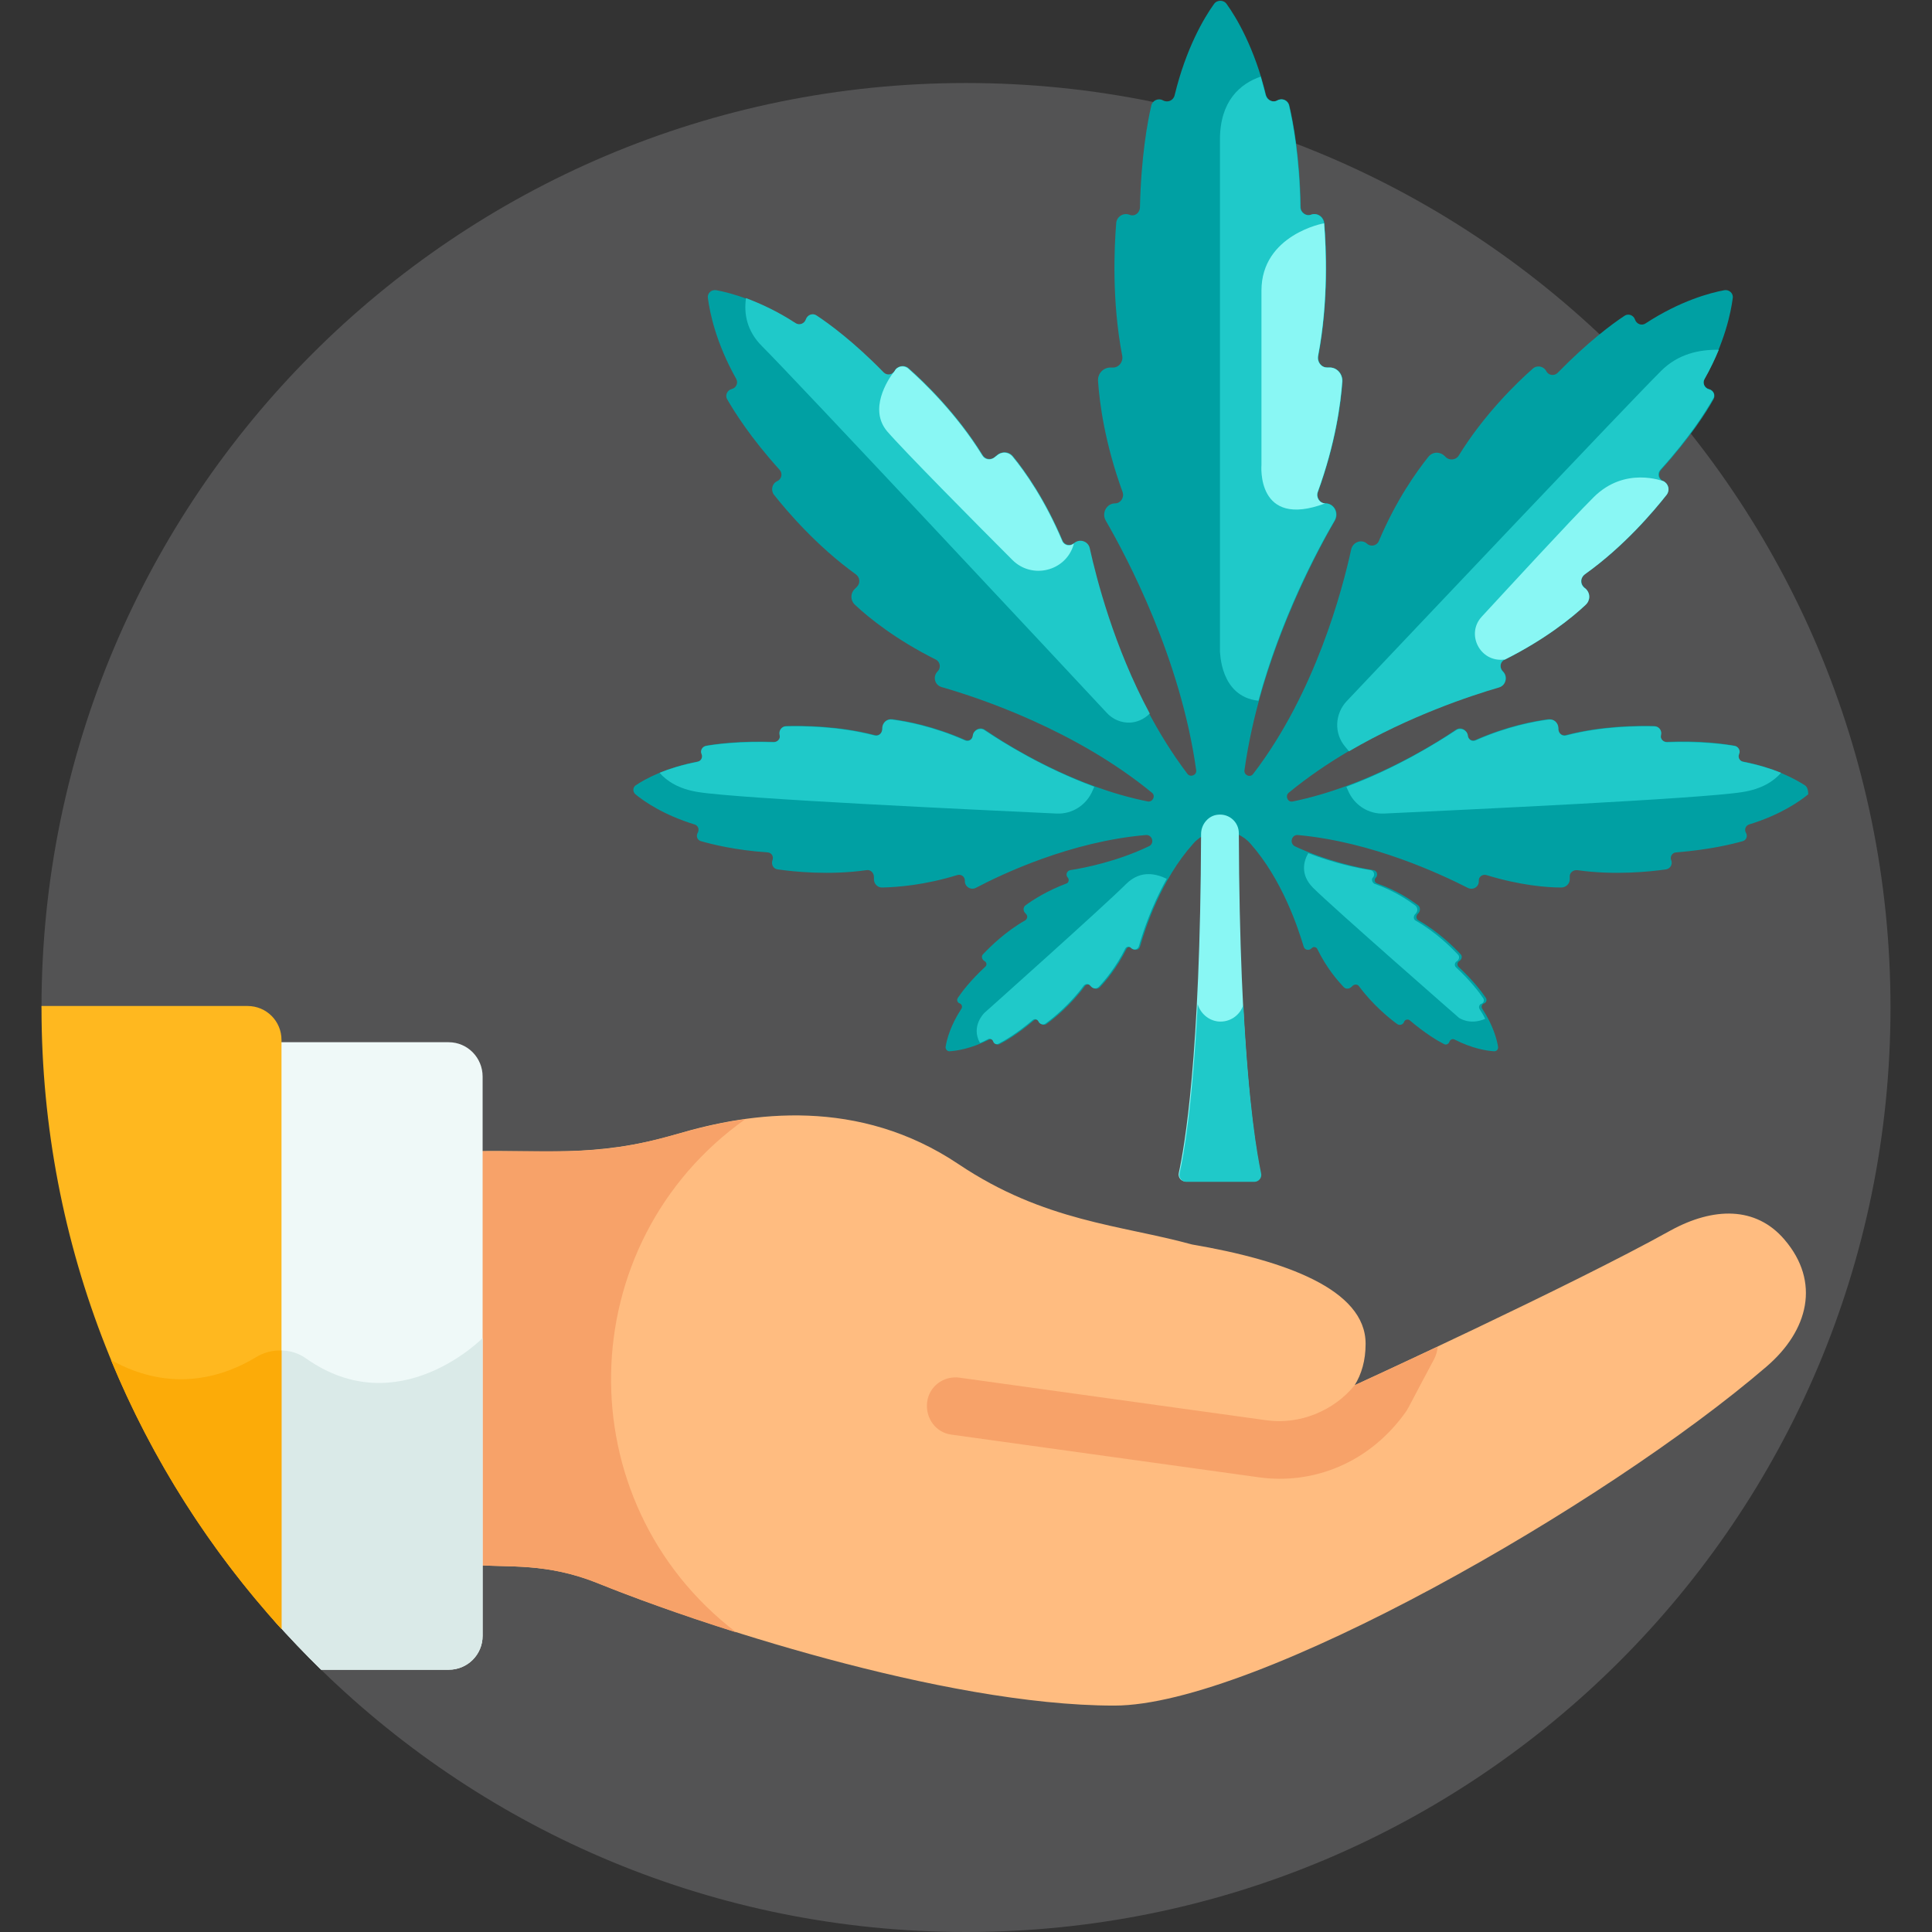 <?xml version="1.0" encoding="utf-8"?>
<!-- Generator: Adobe Illustrator 24.2.3, SVG Export Plug-In . SVG Version: 6.00 Build 0)  -->
<svg version="1.1" id="Layer_1" xmlns="http://www.w3.org/2000/svg" xmlns:xlink="http://www.w3.org/1999/xlink" x="0px" y="0px"
	 viewBox="0 0 512 512" style="enable-background:new 0 0 512 512;" xml:space="preserve">
<rect x="0" y="0" width="512" height="512" fill="#333333" stroke="none"/>
<style type="text/css">
	.st0{fill:#535354;}
	.st1{fill:#FFBC80;}
	.st2{fill:#F7A269;}
	.st3{fill:#EFF9F8;}
	.st4{fill:#DAEAE8;}
	.st5{fill:#FFB81F;}
	.st6{fill:#FCAB08;}
	.st7{fill:#00A0A3;}
	.st8{fill:#89F7F4;}
	.st9{fill:#1FC9C9;}
</style>
<g>
	<path class="st0" d="M256,22C120.7,22,11,131.7,11,267l74.1,175.5c44.1,43,104.4,69.5,170.9,69.5c135.3,0,245-109.7,245-245
		S391.3,22,256,22L256,22z"/>
	<path class="st1" d="M472.9,328.5c-7.6-8.9-18.9-8.6-30.2-2.4c-26.4,14.7-83.7,41-83.7,41h0c1.8-2.9,2.9-6.5,2.9-11
		c0-14.4-21.4-22.1-46-26.3c-18.9-5.2-39.1-6-61.9-21.3c-26.4-17.7-54.8-13.9-74.8-7.9c-21.5,6.4-37.3,4-53.3,4.5v3.8v105.8
		c8.8,0.8,19-0.7,32.9,5c24.6,10,91,32.3,136.5,32.3c37.5,0,130.2-53.2,172.8-89.8C479.3,352.6,482.5,339.7,472.9,328.5z"/>
	<path class="st2" d="M359,367.1c-5.5,6.8-14.6,10.5-23.3,9.3l-81.4-11.3c-4.2-0.6-8.1,2.3-8.6,6.5s2.3,8.1,6.5,8.6l81.4,11.3
		c14.3,2,29.3-3.7,39-17.4c0.7-1,1.6-3,7.5-14c0.5-1,0.8-2.1,0.9-3.2C368.2,362.9,359,367.1,359,367.1L359,367.1z"/>
	<g>
		<path class="st2" d="M197.5,296.6c-19,2.6-25.4,8.5-50,8.5h-21.7v109.6c8.8,0.8,18.9-0.7,32.9,5c8.2,3.3,21.1,8.1,36.4,12.9
			C149.8,397.9,151.2,329.5,197.5,296.6L197.5,296.6z"/>
	</g>
	<path class="st3" d="M118.9,276.2H72.6v153.2c4,4.5,8.2,8.9,12.5,13.1h33.8c5,0,9-4,9-9V285.3C127.9,280.3,123.9,276.2,118.9,276.2
		L118.9,276.2z"/>
	<path class="st4" d="M81.1,360c-2.5-1.8-5.5-2.4-8.5-2v71.4c4,4.5,8.2,8.9,12.5,13.1h33.8c5,0,9-4,9-9v-78.9
		C127.9,354.6,105.6,377.3,81.1,360L81.1,360z"/>
	<path class="st5" d="M74.6,431.7c0-37.3,0-139.6,0-156.1c0-5-4-9-9-9H11c0,0.2,0,0.3,0,0.5C11,330.4,35.1,388.2,74.6,431.7z"/>
	<path class="st6" d="M67.8,359.7c-7.9,4.8-22,9.9-38.4,0.7c10.9,26.4,26.3,50.5,45.2,71.3c0-16.4,0-45.2,0-73.8
		C72.3,357.8,69.9,358.4,67.8,359.7L67.8,359.7z"/>
	<path class="st7" d="M478.3,208.1c-2.5-1.6-8.1-4.7-16.5-6.3c-0.9-0.2-1.5-1.2-1.1-2.1c0.4-0.9-0.1-1.9-1.1-2.1
		c-2.9-0.5-9.2-1.4-18-1c-1,0-1.7-0.9-1.5-1.9c0.3-1.1-0.5-2.2-1.7-2.3c-4.3-0.1-13.8-0.1-23.4,2.4c-1,0.3-2.1-0.5-2.1-1.6l0-0.4
		c-0.1-1.4-1.2-2.3-2.6-2.2c-3.8,0.5-10.9,1.8-19.3,5.5c-0.9,0.4-2-0.2-2.1-1.2c-0.1-1.5-1.8-2.4-3.1-1.5c-6.6,4.5-23.8,15-43.2,19
		c-1.3,0.3-2.1-1.4-1.1-2.3c20.2-16.6,45.6-25.1,55.7-28c1.9-0.5,2.5-2.9,1.1-4.2c-1-1-0.8-2.5,0.5-3.1
		c10.6-5.3,17.8-11.1,21.4-14.5c1.3-1.2,1.3-3.1,0-4.3l-0.4-0.4c-1-1-0.9-2.6,0.2-3.4c10.4-7.4,18.3-16.7,21.7-21.1
		c0.9-1.2,0.5-3-0.9-3.6c-1.2-0.5-1.5-2-0.6-3c7.7-8.5,12-15.3,13.9-18.7c0.6-1.1,0-2.4-1.2-2.7c-1.2-0.3-1.8-1.7-1.2-2.7
		c5.4-9.6,7-17.6,7.5-21.4c0.2-1.3-1-2.3-2.2-2.1c-3.8,0.7-11.7,2.8-20.9,8.8c-1,0.7-2.4,0.2-2.8-1s-1.8-1.7-2.8-1
		c-3.2,2.1-9.7,6.9-17.7,15.1c-0.9,0.9-2.4,0.7-3-0.4c-0.7-1.4-2.5-1.7-3.6-0.7c-4.1,3.6-12.9,12.1-19.6,23
		c-0.7,1.2-2.4,1.4-3.4,0.5l-0.4-0.4c-1.3-1.2-3.2-1.1-4.3,0.3c-3.1,3.9-8.5,11.4-13.1,22.3c-0.5,1.2-2.1,1.6-3.1,0.7
		c-1.4-1.3-3.7-0.5-4.2,1.4c-2.3,10.6-9.5,38.1-26,59.6c-0.8,1.1-2.5,0.3-2.3-1c4.1-29.4,18.1-56,24-66.2c1.1-2-0.2-4.5-2.5-4.5
		c-1.5,0-2.5-1.6-2-3c4.7-12.9,6.1-23.6,6.5-29.3c0.1-2-1.4-3.7-3.3-3.7h-0.7c-1.6,0-2.7-1.5-2.4-3.1c2.8-14.6,2.1-28.8,1.6-35.1
		c-0.2-1.8-1.9-2.9-3.5-2.3c-1.3,0.5-2.8-0.6-2.8-2c-0.2-13.3-2-22.6-3-26.9c-0.3-1.4-1.8-2.1-3.1-1.4c-1.2,0.7-2.7,0-3.1-1.4
		c-3-12.4-7.8-20.5-10.4-24.1c-0.8-1.2-2.6-1.2-3.4,0c-2.6,3.6-7.4,11.7-10.4,24.1c-0.3,1.4-1.8,2.1-3.1,1.4c-1.2-0.7-2.8,0-3.1,1.4
		c-1,4.3-2.7,13.6-3,26.9c0,1.5-1.4,2.6-2.8,2c-1.6-0.6-3.4,0.5-3.5,2.3c-0.5,6.3-1.2,20.5,1.6,35.1c0.3,1.6-0.9,3.1-2.4,3.1h-0.7
		c-2,0-3.5,1.7-3.3,3.7c0.4,5.8,1.8,16.4,6.5,29.3c0.5,1.4-0.5,3-2,3c-2.2,0-3.6,2.5-2.5,4.5c5.9,10.2,19.9,36.8,24,66.2
		c0.2,1.3-1.5,2-2.3,1c-16.4-21.6-23.7-49-26-59.6c-0.4-1.9-2.7-2.6-4.2-1.4c-1,0.9-2.6,0.6-3.1-0.7c-4.6-10.9-9.9-18.4-13.1-22.3
		c-1.1-1.4-3.1-1.5-4.3-0.3l-0.4,0.4c-1,1-2.6,0.7-3.4-0.5c-6.7-10.9-15.5-19.3-19.6-23c-1.1-1-2.9-0.7-3.6,0.7
		c-0.6,1.1-2.1,1.4-3,0.4c-8-8.2-14.5-13-17.7-15.1c-1-0.7-2.4-0.2-2.8,1c-0.4,1.2-1.8,1.7-2.8,1c-9.2-6-17.1-8.1-20.9-8.8
		c-1.3-0.2-2.4,0.8-2.2,2.1c0.5,3.8,2.1,11.8,7.5,21.4c0.6,1.1,0,2.4-1.2,2.7c-1.2,0.3-1.8,1.7-1.2,2.7c1.9,3.3,6.2,10.2,13.9,18.7
		c0.9,1,0.5,2.5-0.6,3c-1.4,0.6-1.8,2.4-0.9,3.6c3.4,4.3,11.3,13.6,21.7,21.1c1.1,0.8,1.3,2.4,0.2,3.4l-0.4,0.4
		c-1.3,1.2-1.3,3.1,0,4.3c3.6,3.4,10.8,9.2,21.4,14.5c1.2,0.6,1.4,2.2,0.5,3.1c-1.4,1.4-0.8,3.7,1.1,4.2c10.1,2.9,35.5,11.4,55.7,28
		c1,0.8,0.2,2.5-1.1,2.3c-19.5-3.9-36.6-14.5-43.2-19c-1.3-0.9-3,0-3.1,1.5c-0.1,1-1.2,1.6-2.1,1.2c-8.4-3.7-15.5-5-19.3-5.5
		c-1.4-0.2-2.5,0.8-2.6,2.2l0,0.4c-0.1,1.2-1.1,1.9-2.1,1.6c-9.6-2.5-19.1-2.5-23.4-2.4c-1.2,0-2,1.2-1.7,2.3c0.3,1-0.4,1.9-1.5,1.9
		c-8.9-0.3-15.1,0.5-18,1c-0.9,0.2-1.5,1.2-1.1,2.1c0.4,0.9-0.1,1.9-1.1,2.1c-8.4,1.6-14,4.6-16.5,6.3c-0.8,0.5-0.9,1.7-0.1,2.4
		c2.3,1.9,7.5,5.5,15.7,8c0.9,0.3,1.3,1.3,0.8,2.2s-0.1,1.9,0.8,2.2c2.8,0.8,9,2.4,17.8,3c1,0.1,1.6,1.1,1.2,2.1
		c-0.4,1.1,0.3,2.3,1.4,2.4c4.2,0.6,13.7,1.6,23.5,0.2c1.1-0.2,2,0.7,2,1.8l0,0.4c-0.1,1.4,1,2.5,2.3,2.4c3.9-0.1,11-0.6,19.8-3.3
		c1-0.3,2,0.4,2,1.5c-0.1,1.5,1.5,2.6,2.9,1.9c7-3.7,25.2-12.3,45-14c1.8-0.2,2.5,2.3,0.8,3c-8.4,4-16.9,5.7-20.8,6.3
		c-0.9,0.2-1.3,1.3-0.6,2c0.4,0.5,0.2,1.3-0.3,1.5c-5.3,2-9,4.4-10.9,5.8c-0.7,0.5-0.7,1.5-0.1,2.1l0.2,0.2c0.5,0.5,0.4,1.3-0.2,1.7
		c-5.3,3-9.4,7.1-11.2,9c-0.5,0.5-0.3,1.4,0.4,1.8c0.6,0.3,0.7,1.1,0.2,1.5c-4,3.7-6.3,6.8-7.3,8.3c-0.3,0.5-0.1,1.2,0.5,1.4
		s0.8,0.9,0.5,1.4c-2.9,4.4-3.9,8.2-4.2,10.1c-0.1,0.6,0.4,1.2,1,1.2c1.9-0.1,5.8-0.7,10.5-3.1c0.5-0.3,1.2,0,1.4,0.6
		c0.2,0.6,0.8,0.9,1.4,0.6c1.6-0.8,5-2.8,9.1-6.3c0.5-0.4,1.2-0.2,1.5,0.4c0.3,0.7,1.2,1,1.8,0.6c2.1-1.5,6.6-5.2,10.2-10.1
		c0.4-0.5,1.2-0.6,1.7,0l0.2,0.2c0.6,0.7,1.5,0.7,2.1,0.1c1.6-1.7,4.5-5.1,7-10.1c0.3-0.6,1.1-0.7,1.5-0.2c0.7,0.7,1.8,0.5,2.1-0.4
		c1.4-5,5.6-17.8,14.1-27.3c1.9-2.2,4.7-3.4,7.6-3.4c2.9,0,5.7,1.2,7.6,3.4c8.4,9.5,12.6,22.3,14.1,27.3c0.3,0.9,1.4,1.1,2.1,0.4
		c0.4-0.5,1.2-0.4,1.5,0.2c2.5,5.1,5.4,8.4,7,10.1c0.6,0.6,1.5,0.5,2.1-0.1l0.2-0.2c0.5-0.5,1.3-0.5,1.7,0
		c3.6,4.9,8.1,8.6,10.2,10.1c0.6,0.4,1.5,0.2,1.8-0.6c0.2-0.6,1-0.8,1.5-0.4c4.1,3.5,7.5,5.5,9.1,6.3c0.5,0.3,1.2,0,1.4-0.6
		c0.2-0.6,0.8-0.9,1.4-0.6c4.7,2.4,8.6,3,10.5,3.1c0.6,0,1.1-0.5,1-1.2c-0.3-1.9-1.3-5.7-4.2-10.1c-0.3-0.5-0.1-1.2,0.5-1.4
		c0.6-0.2,0.8-0.9,0.5-1.4c-1-1.5-3.3-4.6-7.3-8.3c-0.4-0.4-0.3-1.2,0.2-1.5c0.7-0.4,0.9-1.3,0.4-1.8c-1.8-1.9-5.9-6-11.2-9
		c-0.6-0.3-0.7-1.1-0.2-1.7l0.2-0.2c0.6-0.7,0.5-1.6-0.1-2.1c-1.9-1.4-5.5-3.9-10.9-5.8c-0.6-0.2-0.8-1-0.3-1.5
		c0.7-0.7,0.3-1.9-0.6-2c-3.9-0.6-12.4-2.4-20.8-6.3c-1.6-0.8-0.9-3.2,0.8-3c19.7,1.8,37.9,10.4,45,14c1.4,0.7,3-0.3,2.9-1.9
		c-0.1-1,1-1.8,2-1.5c8.8,2.7,15.9,3.3,19.8,3.3c1.4,0,2.4-1.1,2.3-2.4l0-0.4c-0.1-1.1,0.9-1.9,2-1.8c9.8,1.4,19.3,0.4,23.5-0.2
		c1.2-0.2,1.8-1.4,1.4-2.4c-0.4-0.9,0.2-2,1.2-2.1c8.9-0.7,15-2.2,17.8-3c0.9-0.3,1.3-1.3,0.8-2.2c-0.5-0.8-0.1-1.9,0.8-2.2
		c8.2-2.5,13.4-6.1,15.7-8C479.2,209.8,479.1,208.6,478.3,208.1L478.3,208.1z"/>
	<path class="st8" d="M328.3,220.8c0-2.9-2.5-5.2-5.5-4.9c-2.6,0.2-4.5,2.6-4.5,5.1c-0.2,59.4-4.4,82.9-5.9,89.8
		c-0.3,1.2,0.6,2.3,1.8,2.3h9h9c1.2,0,2.1-1.1,1.8-2.3C332.7,304,328.5,280.4,328.3,220.8L328.3,220.8z"/>
	<g>
		<path class="st9" d="M329.5,266.3c-0.9,2.8-3.6,4.7-6.7,4.4c-2.6-0.3-4.7-2.2-5.4-4.6c-1.4,27.2-3.7,40-4.8,44.8
			c-0.3,1.2,0.6,2.3,1.8,2.3h9h9c1.2,0,2.1-1.1,1.8-2.3C333.2,306.1,330.9,293.4,329.5,266.3L329.5,266.3z"/>
		<path class="st9" d="M333.5,185.7c5.9-21.7,15.5-39.8,20.2-47.8c1.1-2-0.2-4.5-2.5-4.5c-1.5,0-2.5-1.6-2-3
			c4.7-12.9,6.1-23.6,6.5-29.3c0.1-2-1.4-3.7-3.3-3.7h-0.7c-1.6,0-2.7-1.5-2.4-3.1c2.8-14.6,2.1-28.8,1.6-35.1
			c-0.2-1.8-1.9-2.9-3.5-2.3c-1.3,0.5-2.8-0.6-2.8-2c-0.2-13.3-2-22.6-3-26.9c-0.3-1.4-1.8-2.1-3.1-1.4c-1.2,0.7-2.7,0-3.1-1.4
			c-0.4-1.7-0.9-3.3-1.3-4.9c-5.5,1.9-10.8,6.5-10.8,16.7v135.7C323.4,172.6,323.2,184.6,333.5,185.7L333.5,185.7z"/>
		<path class="st9" d="M201.9,91.7c9.2,9.2,80.4,85.4,91.3,97.1c1.6,1.8,3.9,2.8,6.3,2.7c1.6-0.1,3.5-0.7,5.2-2.4
			c-9.5-17.7-14.1-35.7-15.9-43.8c-0.4-1.9-2.7-2.6-4.1-1.4c-1,0.9-2.6,0.6-3.1-0.6c-4.6-10.9-9.9-18.4-13.1-22.3
			c-1.1-1.4-3-1.5-4.3-0.3l-0.4,0.3c-1.1,1-2.7,0.8-3.4-0.4c-6.7-10.9-15.5-19.4-19.6-23c-1.1-1-2.9-0.7-3.6,0.6
			c-0.6,1.1-2.1,1.4-3,0.5c-8-8.2-14.6-13-17.8-15.1c-1-0.7-2.4-0.2-2.8,1c-0.4,1.2-1.8,1.7-2.8,1c-4.9-3.2-9.4-5.2-13.1-6.6
			C197.1,83.1,197.9,87.7,201.9,91.7L201.9,91.7z"/>
		<path class="st9" d="M452.9,103.2c-1.2-0.3-1.8-1.7-1.2-2.7c1.6-2.8,2.8-5.4,3.8-7.8c-5.2-0.1-10.8,1.1-15.3,5.6
			c-9.3,9.3-65.3,68.5-83.3,87.5c-3.2,3.4-3.4,8.6-0.4,12.1l1,1.2c16.1-9.4,32.2-14.7,39.7-16.9c1.9-0.5,2.4-2.9,1.1-4.2
			c-1-1-0.8-2.6,0.4-3.2c10.6-5.3,17.8-11.1,21.4-14.5c1.3-1.2,1.3-3.1,0-4.3l-0.4-0.3c-1.1-1-1-2.6,0.2-3.5
			c10.4-7.4,18.3-16.8,21.7-21.1c0.9-1.2,0.5-2.9-0.9-3.6c-1.2-0.5-1.6-2-0.7-3c7.7-8.5,12-15.4,13.9-18.7
			C454.7,104.8,454.1,103.5,452.9,103.2L452.9,103.2z"/>
		<path class="st9" d="M260.9,193.5c-1.2-0.8-2.9,0-3.1,1.4c-0.1,1.1-1.1,1.8-2.1,1.3c-8.4-3.7-15.5-5-19.3-5.5
			c-1.4-0.2-2.5,0.8-2.6,2.2l0,0.4c-0.1,1.2-1.1,1.9-2.1,1.6c-9.6-2.5-19.1-2.5-23.4-2.4c-1.2,0-2,1.2-1.7,2.3
			c0.3,1-0.6,1.9-1.6,1.9c-8.8-0.3-15.1,0.5-18,1c-0.9,0.2-1.5,1.2-1.1,2.1c0.4,0.9-0.1,1.9-1.1,2.1c-4,0.8-7.3,1.8-10,2.9
			c1.9,2.2,5.1,4.3,10.2,5.1c11.2,1.8,73.8,4.7,95,5.7c4.2,0.2,8-2.3,9.6-6.2l0.4-0.9C276.7,203.6,265.8,196.8,260.9,193.5
			L260.9,193.5z"/>
		<path class="st9" d="M385.9,193.5c1.2-0.8,2.9,0,3.1,1.4c0.1,1.1,1.1,1.8,2.1,1.3c8.4-3.7,15.5-5,19.3-5.5
			c1.4-0.2,2.5,0.8,2.6,2.2l0,0.4c0.1,1.2,1.1,1.9,2.1,1.6c9.6-2.5,19.1-2.5,23.4-2.4c1.2,0,2,1.2,1.7,2.3c-0.3,1,0.6,1.9,1.6,1.9
			c8.8-0.3,15.1,0.5,18,1c0.9,0.2,1.5,1.2,1.1,2.1c-0.4,0.9,0.1,1.9,1.1,2.1c4,0.8,7.3,1.8,10,2.9c-1.9,2.2-5.1,4.3-10.2,5.1
			c-11.2,1.8-73.8,4.7-95,5.7c-4.2,0.2-8-2.3-9.6-6.2l-0.4-0.9C370,203.6,380.9,196.8,385.9,193.5L385.9,193.5z"/>
		<path class="st9" d="M363.8,232.6c0.7-0.7,0.3-1.9-0.6-2c-3.2-0.5-9.6-1.8-16.5-4.5c-1.2,2.1-2.2,5.6,1.2,9.1
			c5.3,5.3,38.7,34.5,38.7,34.5s2.8,2.1,7,0.3c-0.4-0.8-0.9-1.7-1.5-2.6c-0.3-0.5-0.1-1.2,0.5-1.4c0.6-0.2,0.8-0.9,0.5-1.4
			c-1-1.5-3.3-4.6-7.3-8.3c-0.4-0.4-0.3-1.2,0.2-1.5c0.7-0.4,0.9-1.3,0.4-1.8c-1.8-1.9-5.9-6-11.2-9c-0.6-0.3-0.7-1.1-0.2-1.7
			l0.2-0.2c0.6-0.7,0.5-1.6-0.1-2.1c-1.9-1.4-5.5-3.9-10.9-5.8C363.6,233.8,363.4,233,363.8,232.6L363.8,232.6z"/>
		<path class="st9" d="M298.4,234.3c-5.9,5.9-37.5,34.1-37.5,34.1s-3.7,3.5-1.2,8c0.7-0.3,1.4-0.6,2.1-1c0.5-0.3,1.2,0,1.4,0.6
			c0.2,0.6,0.8,0.9,1.4,0.6c1.6-0.8,5-2.8,9.1-6.3c0.5-0.4,1.2-0.2,1.5,0.4c0.3,0.7,1.2,1,1.8,0.6c2.1-1.5,6.6-5.2,10.2-10.1
			c0.4-0.5,1.2-0.6,1.7,0l0.2,0.2c0.6,0.7,1.5,0.7,2.1,0.1c1.6-1.7,4.5-5.1,7-10.1c0.3-0.6,1.1-0.7,1.5-0.2c0.7,0.7,1.8,0.5,2.1-0.4
			c1-3.5,3.3-10.6,7.4-17.9C306.7,231.7,302.4,230.3,298.4,234.3L298.4,234.3z"/>
	</g>
	<path class="st8" d="M334.3,77v46.2c0,0-1.5,17.1,16.9,10.2c-1.5,0-2.5-1.6-2-3c4.7-12.9,6.1-23.6,6.5-29.3c0.1-2-1.4-3.7-3.3-3.7
		h-0.7c-1.6,0-2.7-1.5-2.4-3.1c2.8-14.6,2.1-28.8,1.6-35.1C350.9,59.1,334.3,62.2,334.3,77L334.3,77z"/>
	<path class="st8" d="M422.3,131.8c-6.4,6.4-22.2,23.6-29.6,31.6c-4.3,4.6-0.5,12.1,5.8,11.4c0.1,0,0.2,0,0.3,0
		c10.6-5.3,17.8-11.1,21.4-14.5c1.3-1.2,1.3-3.1,0-4.3l-0.4-0.3c-1.1-1-1-2.6,0.2-3.5c10.4-7.4,18.3-16.8,21.7-21.1
		c0.9-1.2,0.5-2.9-0.9-3.6C440.8,127.6,430.7,123.4,422.3,131.8L422.3,131.8z"/>
	<path class="st8" d="M268.3,148.4c5.2,5.2,14.1,3,16.2-4c0-0.1,0.1-0.3,0.1-0.4c-1,0.9-2.6,0.6-3.1-0.6
		c-4.6-10.9-9.9-18.4-13.1-22.3c-1.1-1.4-3-1.5-4.3-0.3l-0.4,0.3c-1.1,1-2.7,0.8-3.4-0.4c-6.7-10.9-15.5-19.4-19.6-23
		c-1.1-1-2.9-0.7-3.6,0.6c-0.1,0.2-0.2,0.3-0.4,0.5c-1.5,2-6.5,9.7-1.6,15.5C239.4,119.3,258.5,138.6,268.3,148.4z"/>
</g>
</svg>
